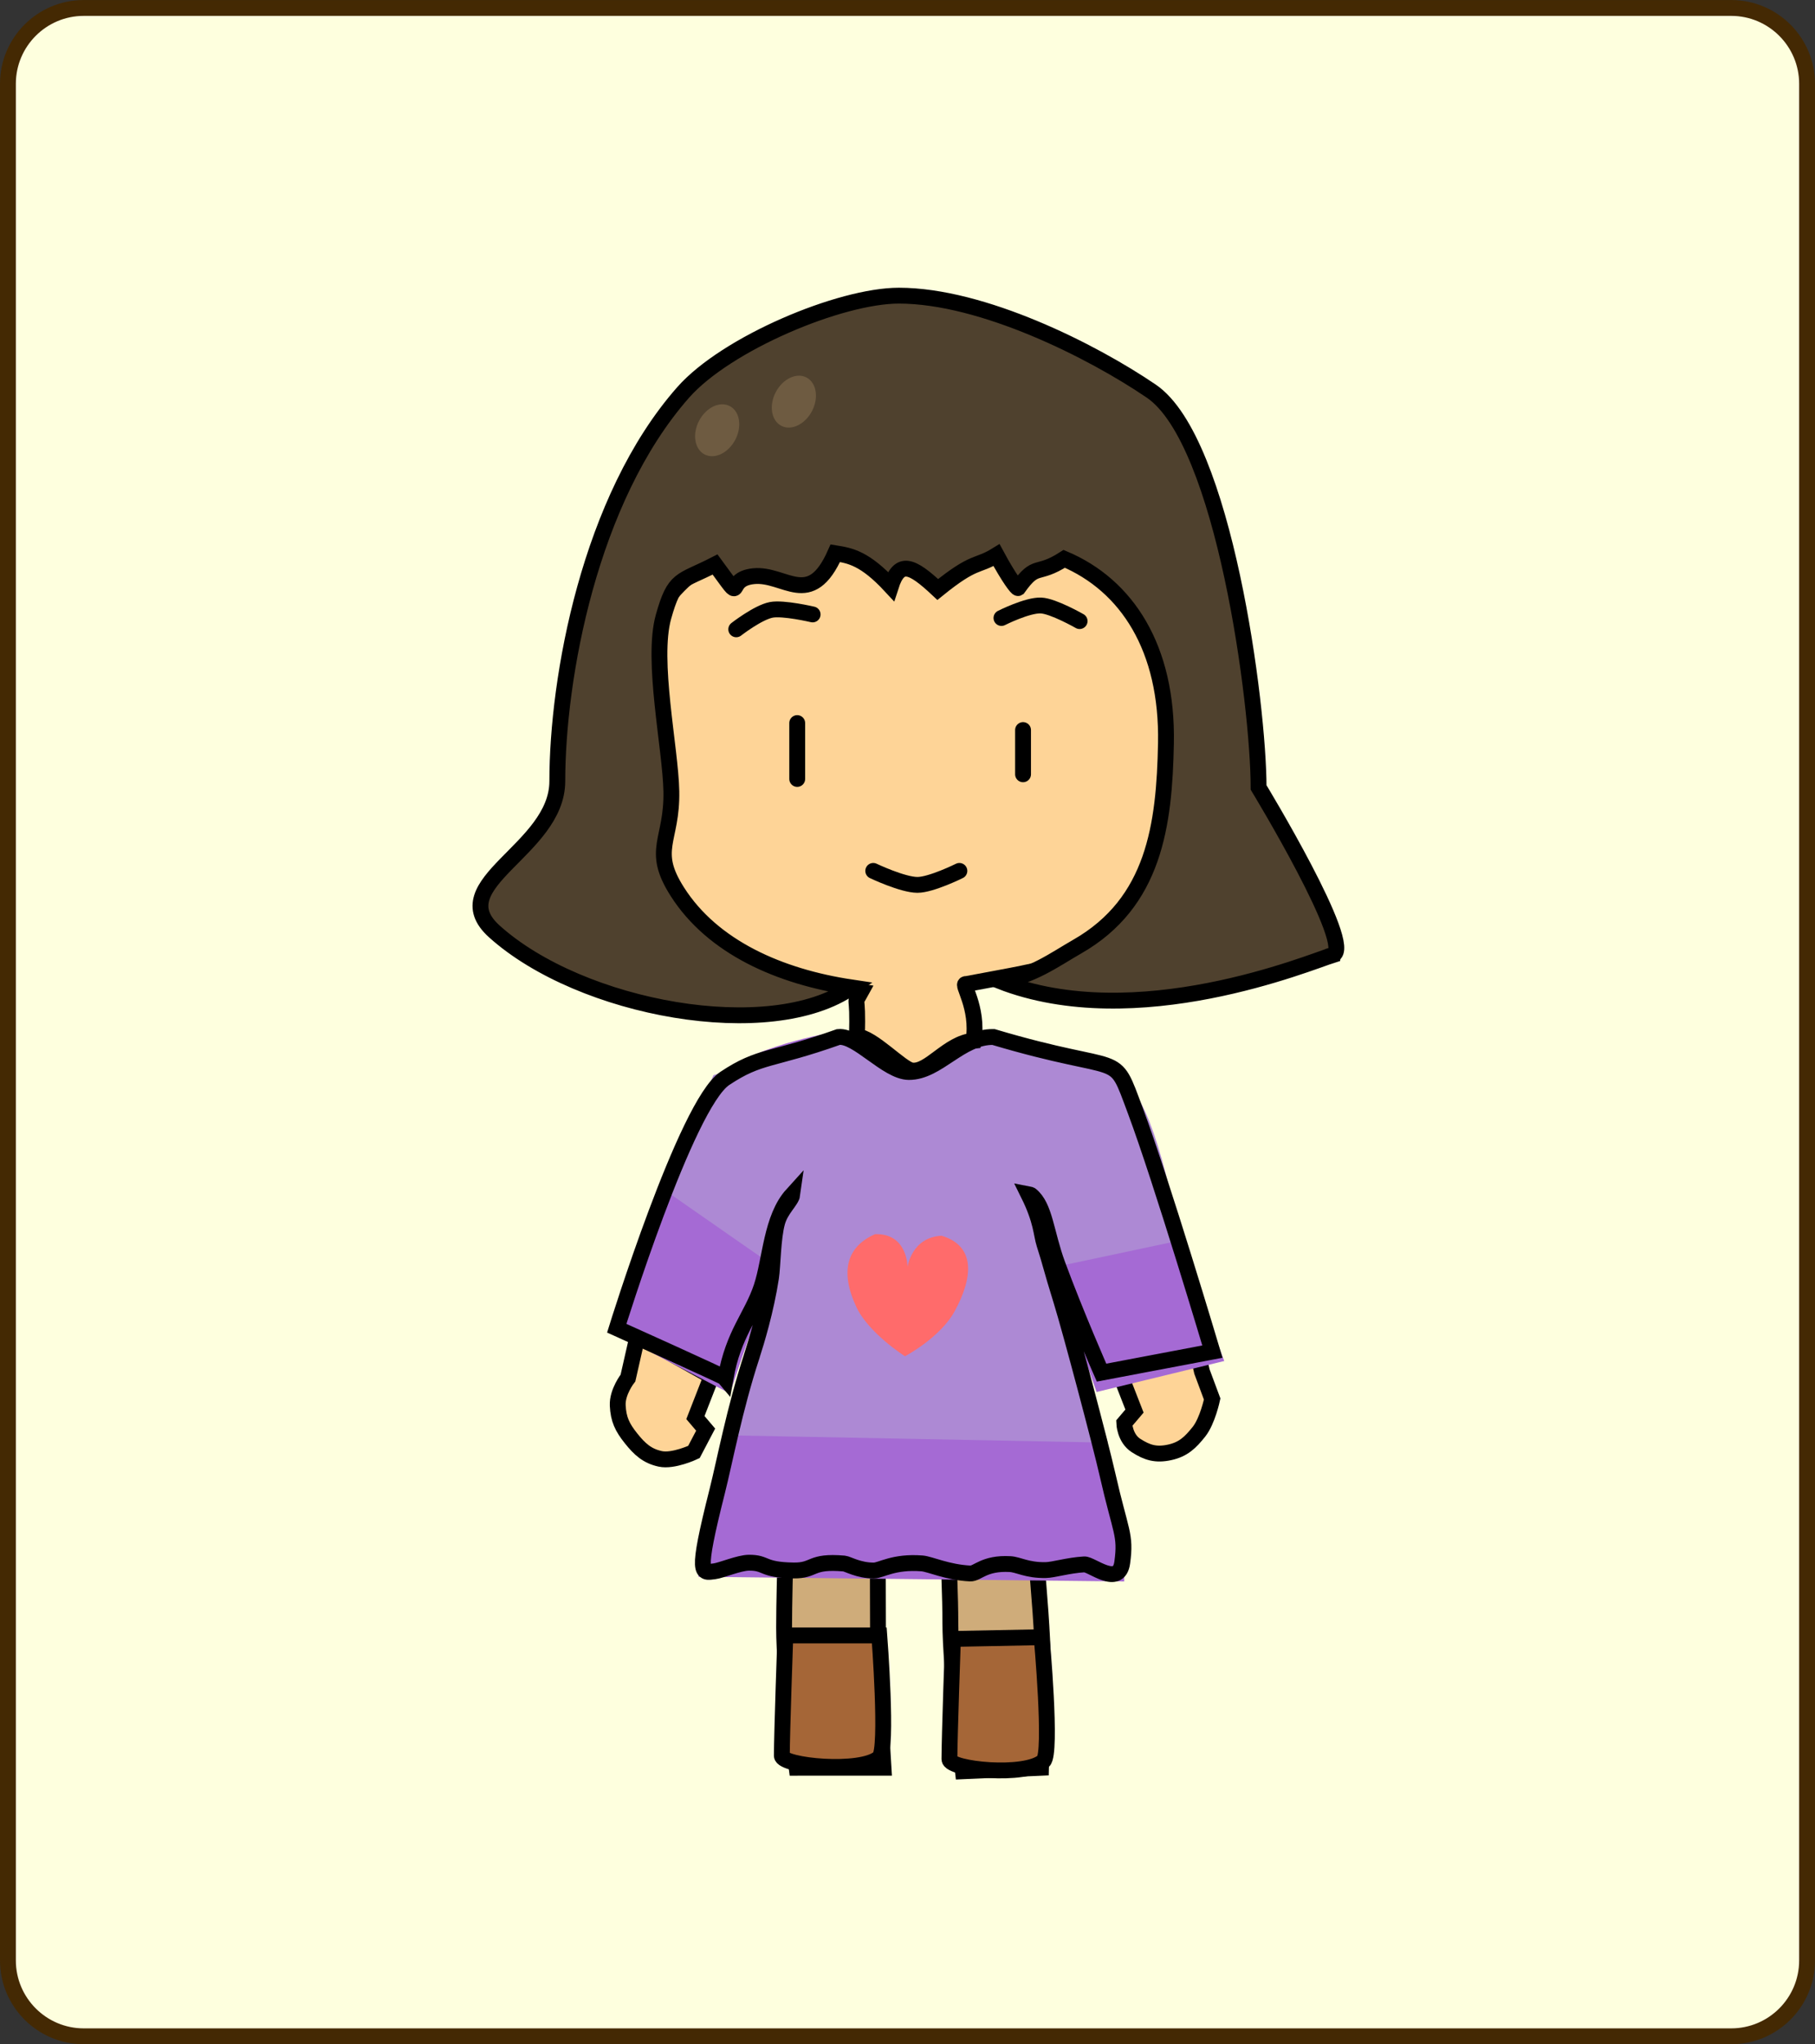 <svg version="1.1" xmlns="http://www.w3.org/2000/svg" xmlns:xlink="http://www.w3.org/1999/xlink" width="57.247" height="64.466" viewBox="0,0,57.247,64.466"><rect x="0" y="0" width="57.247" height="64.466" fill="#333333" stroke="none"/><g transform="translate(-211.396,-254.204)"><g data-paper-data="{&quot;isPaintingLayer&quot;:true}" fill-rule="nonzero" stroke-linejoin="miter" stroke-miterlimit="10" stroke-dasharray="" stroke-dashoffset="0" style="mix-blend-mode: normal"><path d="M268.393,256.846v59.184c0,1.319 -1.072,2.391 -2.392,2.391h-51.964c-1.318,0 -2.391,-1.073 -2.391,-2.391v-59.184c0,-1.319 1.073,-2.391 2.391,-2.391h51.964c1.319,0 2.392,1.073 2.392,2.392z" fill="#feffde" stroke="#442903" stroke-width="0.5" stroke-linecap="butt"/><g><path d="M248.999,296.102l0.307,1.354l0.323,0.868c0,0 -0.146,0.691 -0.416,1.031c-0.27,0.339 -0.493,0.557 -0.924,0.651c-0.431,0.094 -0.707,0.012 -1.063,-0.217c-0.356,-0.229 -0.37,-0.705 -0.37,-0.705l0.323,-0.38l-0.508,-1.302z" data-paper-data="{&quot;index&quot;:null}" fill="#fed497" stroke="#000000" stroke-width="0.5" stroke-linecap="round"/><path d="M233.838,297.607l-0.508,1.302l0.323,0.38l-0.37,0.705c0,0 -0.649,0.307 -1.063,0.217c-0.414,-0.09 -0.649,-0.306 -0.924,-0.651c-0.275,-0.345 -0.395,-0.597 -0.416,-1.031c-0.021,-0.433 0.323,-0.868 0.323,-0.868l0.307,-1.354z" fill="#fed497" stroke="#000000" stroke-width="0.5" stroke-linecap="round"/><path d="M236.522,309.953c0,0 -0.395,-2.858 -0.395,-4.421c0,-1.439 0.126,-4.947 0.126,-4.947l2.819,-0.158c0,0 0.017,3.711 0.017,5.204c0,1.518 0.173,4.321 0.173,4.321z" data-paper-data="{&quot;index&quot;:null}" fill="#cfac7a" stroke="#000000" stroke-width="0.5" stroke-linecap="butt"/><path d="M236.056,309.573c0,-0.677 0.11,-3.793 0.11,-3.793h2.964c0,0 0.277,3.603 0.001,3.853c-0.563,0.512 -3.075,0.265 -3.075,-0.06z" data-paper-data="{&quot;index&quot;:null}" fill="#a56637" stroke="#000000" stroke-width="0.5" stroke-linecap="butt"/><path d="M241.766,310.063c0,0 -0.395,-3.253 -0.395,-4.692c0,-1.562 -0.19,-4.596 -0.19,-4.596l2.661,0.158c0,0 0.442,4.143 0.442,5.623c0,1.53 -0.053,3.397 -0.053,3.397z" data-paper-data="{&quot;index&quot;:null}" fill="#cfac7a" stroke="#000000" stroke-width="0.5" stroke-linecap="butt"/><path d="M232.236,292.574c0,0 0.979,-3.255 1.864,-4.157c0.933,-0.951 3.597,-1.41 3.597,-1.41l4.927,0.095l3.658,0.924l3.394,8.923l-3.532,0.857l-1.794,-5.146l-0.731,-0.916l2.063,6.935l0.922,3.914v1.232l-12.887,-0.142l0.369,-2.223l2.474,-9.148c0,0 -0.967,1.954 -1.385,2.954c-0.317,0.759 -0.903,2.525 -0.903,2.525l-2.984,-1.558z" data-paper-data="{&quot;index&quot;:null}" fill="#a56ad4" stroke="#a56ad4" stroke-width="0.5" stroke-linecap="round"/><path d="M237.638,287.17l4.92,-0.043c0,0 3.24,0.408 4.255,1.464c0.892,0.928 1.512,4.538 1.512,4.538l-3.211,0.681l-1.401,-2.063l2.289,7.697l-11.356,-0.22l1.795,-6.793l-0.916,1.203l-2.874,-2l1.432,-3.319z" data-paper-data="{&quot;index&quot;:null}" fill="#ad89d4" stroke="#ad89d4" stroke-width="0.5" stroke-linecap="round"/><path d="M249.18,277.874c-0.593,6.466 -3.287,6.602 -7.311,7.365c-0.189,-0.045 0.403,0.722 0.234,1.784c-0.825,0.075 -1.401,1.023 -1.956,0.939c-0.321,-0.048 -1.245,-1.056 -1.725,-1.071c0.056,-1.499 -0.135,-0.917 0.135,-1.413c-1.937,-0.312 -4.487,-0.53 -5.771,-1.684c-1.475,-1.326 -1.544,-3.699 -1.544,-5.723c0,-4.272 0.864,-7.234 8.969,-7.736c9.297,-0.576 9.359,3.284 8.969,7.538z" data-paper-data="{&quot;index&quot;:null}" fill="#fed497" stroke="#000000" stroke-width="0.5" stroke-linecap="butt"/><path d="M253.433,284.321c-0.729,0.227 -6.194,2.507 -10.498,0.825c1.004,-0.142 1.726,-0.682 2.437,-1.089c2.432,-1.391 2.749,-3.832 2.799,-6.408c0.059,-3.011 -1.236,-4.986 -3.208,-5.821c-0.88,0.566 -0.865,0.094 -1.456,0.922c-0.029,0.018 -0.277,-0.295 -0.679,-1.039c-0.628,0.388 -0.67,0.125 -1.854,1.083c-0.828,-0.776 -1.212,-0.932 -1.479,-0.101c-0.826,-0.891 -1.283,-0.966 -1.753,-1.042c-0.79,1.789 -1.588,0.631 -2.568,0.723c-0.981,0.092 -0.21,1.008 -1.224,-0.368c-1.095,0.562 -1.275,0.393 -1.627,1.649c-0.385,1.374 0.222,4.143 0.248,5.503c0.03,1.567 -0.66,1.835 0.187,3.165c1.119,1.758 3.238,2.684 5.493,3.021c-2.548,1.777 -8.528,0.694 -11.262,-1.765c-1.676,-1.507 1.985,-2.564 1.985,-4.74c0,-3.229 1.002,-8.893 3.969,-12.259c1.363,-1.546 4.95,-3.052 6.804,-3.052c2.636,0 6.102,1.744 7.963,3.012c2.298,1.565 3.383,9.893 3.383,12.497c0,0 3.069,5.056 2.34,5.283z" data-paper-data="{&quot;index&quot;:null}" fill="#4f412e" stroke="#000000" stroke-width="0.5" stroke-linecap="butt"/><path d="M235.108,296.968c0.146,-0.447 0.449,-1.448 0.607,-2.475c0.055,-0.358 0.056,-1.247 0.196,-1.747c0.115,-0.412 0.448,-0.673 0.475,-0.87c-0.671,0.74 -0.683,2.046 -0.972,2.916c-0.311,0.936 -0.882,1.456 -1.134,2.873c-0.037,-0.047 -3.431,-1.574 -3.431,-1.574c0,0 2.187,-7.063 3.409,-7.878c1.118,-0.745 1.449,-0.547 3.584,-1.306c0.589,-0.062 1.528,1.098 2.217,1.104c0.919,0.008 1.624,-1.121 2.671,-1.104c4.221,1.256 3.735,0.343 4.478,2.33c0.82,2.193 2.429,7.592 2.429,7.592l-3.497,0.663c0,0 -0.808,-1.834 -1.389,-3.411c-0.364,-0.989 -0.393,-1.837 -0.843,-2.193c-0.019,-0.015 -0.048,-0.012 -0.073,-0.017c0.417,0.842 0.4,1.25 0.501,1.565c0.215,0.669 0.188,0.674 0.54,1.81c0.276,0.89 1.221,4.444 1.452,5.462c0.416,1.833 0.586,1.878 0.465,2.771c-0.107,0.797 -0.973,0.046 -1.198,0.06c-0.512,0.03 -0.97,0.176 -1.219,0.18c-0.591,0.01 -0.856,-0.175 -1.122,-0.189c-0.819,-0.046 -1.032,0.307 -1.255,0.296c-0.721,-0.034 -1.269,-0.298 -1.52,-0.318c-0.898,-0.071 -1.293,0.224 -1.522,0.225c-0.483,0.002 -0.823,-0.211 -0.938,-0.221c-1.09,-0.095 -0.903,0.23 -1.597,0.219c-1.006,-0.015 -0.833,-0.248 -1.403,-0.245c-0.312,0.002 -0.869,0.244 -1.088,0.271c-0.402,0.049 -0.601,0.196 0.086,-2.523c0.237,-0.939 0.547,-2.6 1.091,-4.263z" data-paper-data="{&quot;index&quot;:null}" fill="none" stroke="#000000" stroke-width="0.5" stroke-linecap="butt"/><path d="M241.093,293.174c1.081,0.322 0.998,1.314 0.414,2.382c-0.458,0.838 -1.567,1.419 -1.567,1.419c0,0 -1.149,-0.725 -1.537,-1.56c-0.531,-1.145 -0.278,-1.907 0.594,-2.29c1.025,-0.033 1.024,1.03 1.024,1.03c0,0 0.127,-0.931 1.071,-0.98z" data-paper-data="{&quot;index&quot;:null}" fill="#ff6b6b" stroke="#000000" stroke-width="0" stroke-linecap="butt"/><path d="M234.618,274.05c0,0 0.682,-0.531 1.103,-0.613c0.377,-0.074 1.306,0.144 1.306,0.144" data-paper-data="{&quot;index&quot;:null}" fill="none" stroke="#000000" stroke-width="0.5" stroke-linecap="round"/><path d="M242.983,273.693c0,0 0.814,-0.411 1.245,-0.394c0.386,0.015 1.22,0.492 1.22,0.492" data-paper-data="{&quot;index&quot;:null}" fill="none" stroke="#000000" stroke-width="0.5" stroke-linecap="round"/><path d="M234.588,268.071c-0.22,0.421 -0.654,0.629 -0.969,0.464c-0.316,-0.165 -0.394,-0.639 -0.174,-1.06c0.22,-0.421 0.654,-0.629 0.969,-0.464c0.316,0.165 0.394,0.639 0.174,1.06z" data-paper-data="{&quot;index&quot;:null}" fill="#6e5b41" stroke="none" stroke-width="0" stroke-linecap="butt"/><path d="M237.007,267.168c-0.22,0.421 -0.654,0.629 -0.969,0.464c-0.316,-0.165 -0.394,-0.639 -0.174,-1.06c0.22,-0.421 0.654,-0.629 0.969,-0.464c0.316,0.165 0.394,0.639 0.174,1.06z" data-paper-data="{&quot;index&quot;:null}" fill="#6e5b41" stroke="none" stroke-width="0" stroke-linecap="butt"/><path d="M234.474,273.296h-0.692" data-paper-data="{&quot;index&quot;:null}" fill="none" stroke="none" stroke-width="0" stroke-linecap="round"/><path d="M241.656,281.669c0,0 -0.889,0.441 -1.322,0.441c-0.47,0 -1.395,-0.441 -1.395,-0.441" fill="none" stroke="#000000" stroke-width="0.5" stroke-linecap="round"/><path d="M236.541,278.769v-1.762" fill="none" stroke="#000000" stroke-width="0.5" stroke-linecap="round"/><path d="M243.664,277.227v1.395" fill="none" stroke="#000000" stroke-width="0.5" stroke-linecap="round"/><path d="M241.342,309.683c0,-0.677 0.11,-3.793 0.11,-3.793l2.799,-0.055c0,0 0.332,3.658 0.056,3.908c-0.563,0.512 -2.965,0.265 -2.965,-0.06z" data-paper-data="{&quot;index&quot;:null}" fill="#a56637" stroke="#000000" stroke-width="0.5" stroke-linecap="butt"/></g></g></g></svg>
